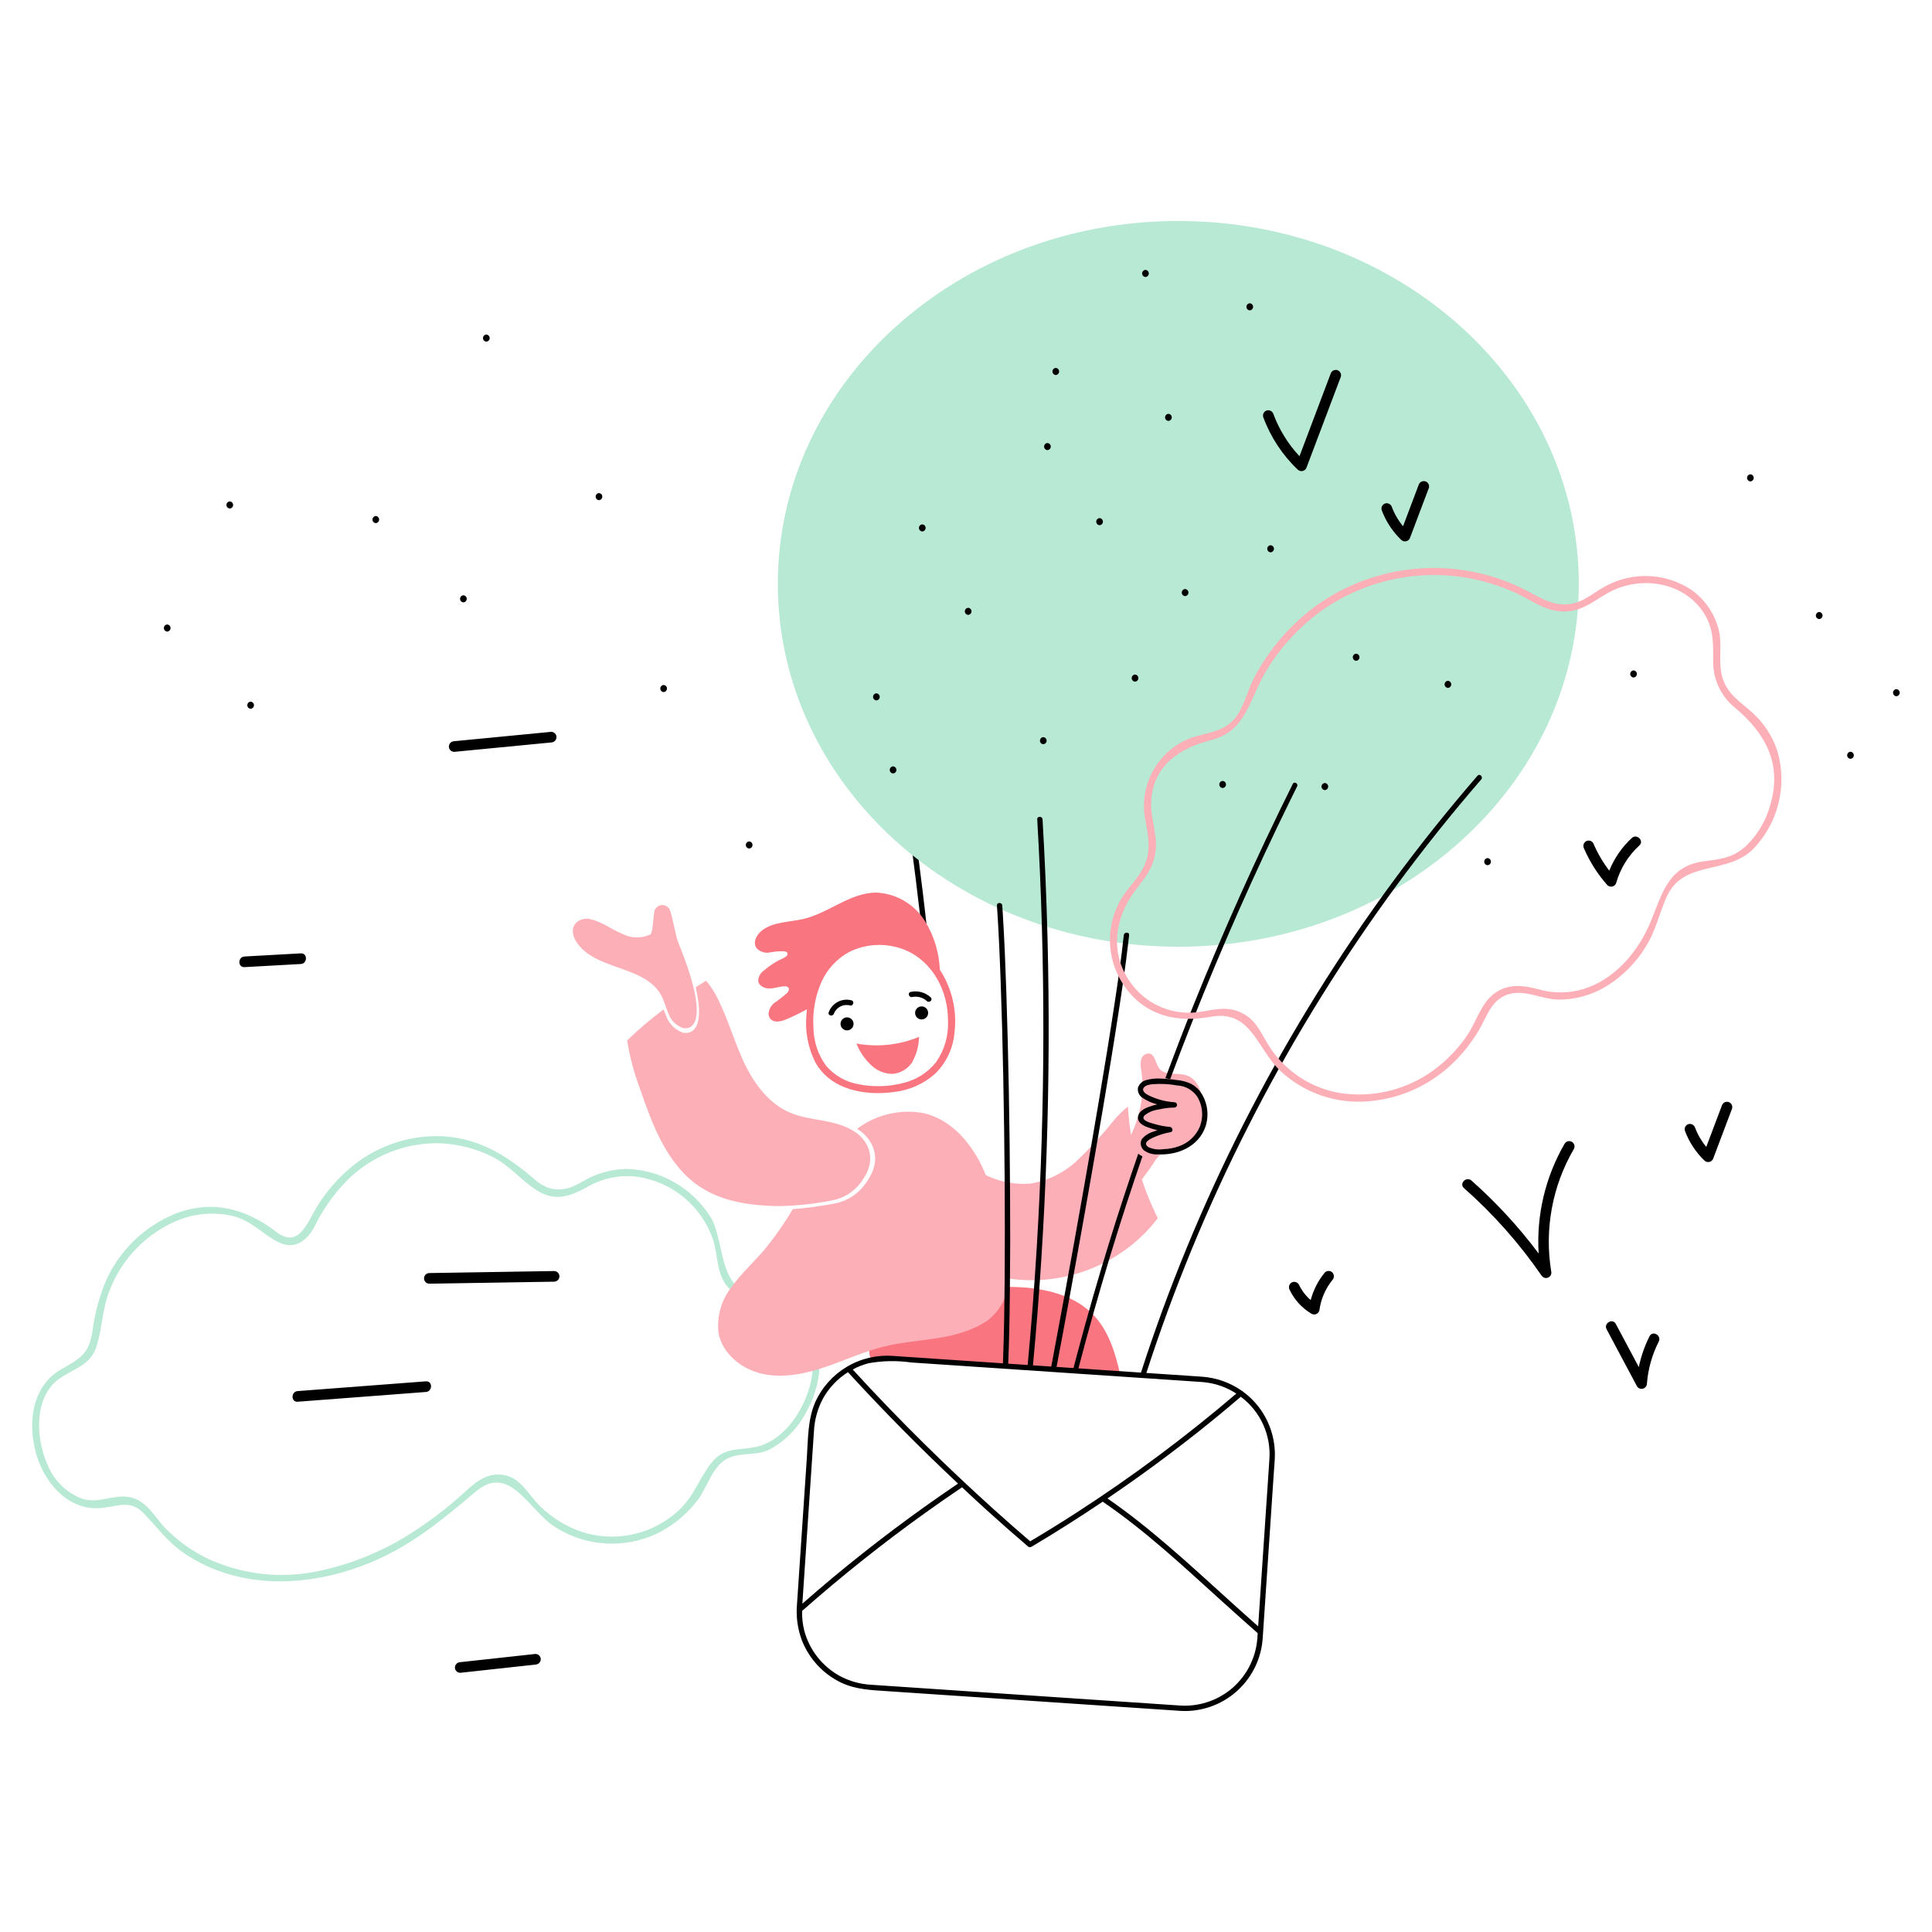 <svg viewBox="0 0 422 422" fill="none" xmlns="http://www.w3.org/2000/svg">
    <path d="M176.454 288.711C175.497 287.195 174.25 285.884 172.785 284.853C171.319 283.821 169.663 283.09 167.914 282.702C167.001 282.435 166.049 282.333 165.1 282.4C156.864 282.36 158.348 270.913 155.22 265.87C153.271 262.734 150.577 260.13 147.377 258.289C144.177 256.449 140.571 255.428 136.881 255.32C133.401 255.385 130.001 256.381 127.035 258.204C123.438 260.326 120.191 260.547 116.867 257.686C110.876 252.53 104.92 248.699 96.752 248.191C89.037 247.836 81.496 250.551 75.778 255.743C72.778 258.405 70.267 261.573 68.363 265.103C66.417 268.718 64.532 272.288 60.249 269.01C53.753 264.036 46.534 262.035 38.555 265.002C35.048 266.387 31.854 268.461 29.162 271.101C26.469 273.742 24.333 276.895 22.879 280.374C21.522 283.798 20.607 287.381 20.155 291.037C19.37 295.8 17.384 296.817 13.424 299.055C6.672 302.868 5.931 311.547 8.133 318.326C10.139 324.496 15.448 330.221 22.448 329.358C26.025 328.919 28.53 327.587 31.438 330.596C34.345 333.605 36.592 336.771 40.142 339.205C53.026 348.033 69.88 346.58 83.458 340.174C91.18 336.531 97.478 331.231 103.937 325.781C111.36 319.522 115.586 330.001 121.239 333.543C124.537 335.649 128.316 336.883 132.222 337.129C136.127 337.376 140.031 336.626 143.567 334.95C146.978 333.258 149.96 330.813 152.289 327.801C154.421 325.064 155.432 320.709 158.458 318.824C161.272 317.065 164.837 318.102 167.876 316.714C171.33 314.926 174.155 312.124 175.971 308.685C179.477 302.644 180.39 294.778 176.454 288.711ZM165.371 315.987C161.612 316.885 158.291 315.949 155.506 319.388C152.72 322.827 151.602 326.876 148.184 329.963C145.428 332.507 142.053 334.283 138.395 335.112C134.737 335.941 130.926 335.794 127.343 334.687C123.784 333.53 120.547 331.555 117.89 328.919C115.24 326.296 113.714 322.557 109.569 322.122C105.741 321.72 103.318 324.294 100.708 326.632C97.564 329.456 94.203 332.028 90.656 334.324C84.121 338.676 76.799 341.711 69.101 343.258C61.2 344.844 53.001 343.909 45.66 340.585C42.158 338.942 38.974 336.692 36.255 333.94C33.723 331.364 32.086 327.662 28.167 326.992C24.56 326.376 21.516 328.578 17.808 327.312C16.131 326.657 14.606 325.665 13.329 324.396C12.052 323.127 11.049 321.608 10.384 319.935C7.779 314.142 7.275 304.899 13.258 300.932C16.587 298.724 19.869 298.144 21.179 293.809C22.367 289.851 22.36 285.759 23.951 281.844C25.283 278.377 27.315 275.221 29.92 272.573C32.524 269.925 35.646 267.842 39.091 266.454C42.83 265.001 46.919 264.703 50.828 265.598C55.029 266.629 57.318 269.613 60.956 271.388C64.364 273.052 67.084 270.952 68.63 268.046C70.437 264.33 72.819 260.922 75.689 257.949C78.388 255.222 81.623 253.083 85.19 251.668C88.757 250.252 92.578 249.591 96.413 249.726C100.227 249.933 103.961 250.906 107.392 252.587C111.331 254.512 113.799 257.866 117.41 260.095C121.349 262.525 124.648 261.277 128.323 259.235C131.628 257.329 135.466 256.558 139.25 257.04C143.01 257.594 146.544 259.177 149.46 261.614C152.376 264.051 154.561 267.248 155.774 270.849C156.933 274.598 156.442 278.867 159.56 281.73C160.754 282.918 162.314 283.67 163.988 283.865C164.339 283.929 164.697 283.953 165.054 283.936C166.089 284.143 167.137 284.281 168.191 284.348C174.408 286.036 177.825 292.712 177.535 298.827C177.217 305.51 172.332 314.322 165.371 315.987Z" fill="#B7E9D4"/>
    <path d="M202.54 203.379C202.222 200.565 201.91 197.763 201.568 194.96C200.395 185.345 199.082 175.748 197.63 166.169C197.518 165.432 196.397 165.747 196.504 166.479C198.226 177.864 199.746 189.278 201.063 200.72C201.497 201.637 201.991 202.525 202.54 203.379Z" fill="black"/>
    <path d="M205.282 211.814C205.131 208.075 204.027 204.437 202.075 201.245C200.933 199.39 199.35 197.846 197.468 196.75C195.586 195.654 193.462 195.04 191.286 194.963C185.69 195.029 181.069 199.367 175.631 200.689C172.452 201.463 168.835 201.276 166.303 203.348C165.213 204.238 164.429 205.859 165.205 207.033C165.559 207.444 166.016 207.754 166.529 207.932C167.041 208.11 167.592 208.149 168.125 208.046C169.188 207.826 170.276 207.743 171.36 207.798C171.48 207.805 171.598 207.838 171.704 207.894C171.81 207.951 171.903 208.03 171.975 208.126C172.239 208.585 171.641 209.043 171.158 209.252C169.605 209.94 168.164 210.856 166.883 211.971C166.499 212.225 166.182 212.569 165.962 212.973C165.741 213.378 165.623 213.83 165.617 214.29C165.774 215.372 167.039 215.944 168.13 215.915C169.222 215.885 170.276 215.462 171.366 215.437C171.525 215.413 171.688 215.43 171.84 215.485C171.992 215.541 172.127 215.634 172.234 215.755C172.45 216.087 172.234 216.531 171.983 216.835C171.023 217.689 170.01 218.481 168.95 219.208C168.004 220.079 167.441 221.686 168.339 222.609C169.169 223.463 170.589 223.126 171.692 222.673C173.253 222.03 174.756 221.266 176.247 220.468C176.2 220.89 176.164 221.322 176.14 221.75C175.825 225.253 176.48 228.775 178.035 231.93C181.37 238.078 188.934 239.405 195.318 238.516C198.623 238.143 201.732 236.762 204.225 234.562C206.583 232.268 208.073 229.229 208.445 225.961C208.57 225.039 208.633 224.11 208.635 223.179C208.657 219.144 207.491 215.191 205.282 211.814ZM204.494 231.964C202.714 234.226 200.229 235.828 197.434 236.517C194.157 237.396 190.719 237.493 187.398 236.798C184.663 236.301 182.189 234.865 180.401 232.737C178.669 230.34 177.719 227.467 177.683 224.51C177.443 221.1 178.032 217.682 179.401 214.549C180.642 211.734 182.78 209.409 185.482 207.938C188.523 206.431 191.989 206.015 195.3 206.76C201.911 208.181 206.131 214.047 206.923 220.546C207.027 221.423 207.08 222.305 207.08 223.189C207.177 226.313 206.271 229.387 204.494 231.959V231.964Z" fill="#F97580"/>
    <path d="M257.375 206.791C305.687 206.791 344.851 171.305 344.851 127.53C344.851 83.755 305.687 48.268 257.375 48.268C209.063 48.268 169.899 83.755 169.899 127.53C169.899 171.305 209.063 206.791 257.375 206.791Z" fill="#B7E9D4"/>
    <path d="M185.018 225.064C185.804 225.064 186.441 224.427 186.441 223.64C186.441 222.854 185.804 222.217 185.018 222.217C184.231 222.217 183.594 222.854 183.594 223.64C183.594 224.427 184.231 225.064 185.018 225.064Z" fill="black"/>
    <path d="M246.368 241.694C245.262 242.593 244.243 243.593 243.322 244.681C240.886 247.739 238.252 250.633 235.438 253.346C232.598 256.072 229 257.876 225.117 258.523C220.91 258.869 216.709 257.785 213.194 255.447C209.634 253.248 206.822 250.066 203.649 247.339C201.795 245.743 197.479 246.186 196.15 248.239C194.98 250.413 194.639 252.938 195.189 255.345C196.779 265.629 204.705 274.476 214.528 277.917C219.491 279.531 224.753 280.011 229.926 279.322C235.1 278.634 240.053 276.793 244.421 273.937C247.681 271.832 250.549 269.173 252.893 266.081C249.095 258.475 246.876 250.18 246.368 241.694Z" fill="#FCAFB7"/>
    <path d="M201.305 222.671C202.091 222.671 202.729 222.034 202.729 221.248C202.729 220.461 202.091 219.824 201.305 219.824C200.519 219.824 199.882 220.461 199.882 221.248C199.882 222.034 200.519 222.671 201.305 222.671Z" fill="black"/>
    <path d="M200.748 226.473C200.704 228.444 200.172 230.373 199.201 232.089C198.723 232.795 198.092 233.385 197.355 233.814C196.617 234.243 195.793 234.501 194.943 234.569C193.418 234.556 191.942 234.029 190.754 233.072C189.119 231.693 187.852 229.93 187.066 227.941C191.673 228.782 196.424 228.272 200.748 226.473Z" fill="#F97580"/>
    <path d="M182.134 221.43C182.395 220.745 182.9 220.181 183.553 219.846C184.205 219.512 184.959 219.431 185.667 219.62C186.393 219.8 186.704 218.679 185.977 218.495C184.971 218.231 183.904 218.354 182.985 218.84C182.065 219.325 181.362 220.138 181.013 221.117C180.747 221.82 181.869 222.118 182.138 221.426L182.134 221.43Z" fill="black"/>
    <path d="M199.229 217.777C199.8 217.657 200.392 217.675 200.955 217.83C201.518 217.984 202.035 218.272 202.464 218.668C203.016 219.173 203.84 218.353 203.286 217.846C202.709 217.311 202.011 216.924 201.251 216.717C200.492 216.51 199.694 216.489 198.925 216.656C198.194 216.809 198.503 217.931 199.235 217.782L199.229 217.777Z" fill="black"/>
    <path d="M194.714 296.728L244.638 300.084C243.592 295.365 242.08 290.519 238.693 287.074C234.912 283.224 229.339 281.693 223.962 281.235C216.235 280.681 208.475 281.701 201.153 284.234C198.452 285.009 195.917 286.277 193.677 287.974C192.563 288.83 191.646 289.916 190.988 291.158C190.331 292.4 189.949 293.769 189.868 295.172C189.885 295.82 190.025 296.459 190.281 297.054C191.737 296.743 193.228 296.633 194.714 296.728Z" fill="#F97580"/>
    <path d="M148.045 205.599C147.61 204.534 146.79 199.644 146.25 198.598C146.084 198.306 145.841 198.067 145.547 197.906C145.254 197.745 144.921 197.67 144.587 197.687C144.252 197.705 143.929 197.815 143.654 198.006C143.379 198.197 143.162 198.461 143.028 198.768C142.697 199.453 142.674 203.754 142.02 204.127C141.08 204.558 140.055 204.774 139.021 204.757C137.987 204.741 136.97 204.493 136.044 204.031C133.653 203.047 131.568 201.39 129.011 200.781C128.126 200.552 127.187 200.681 126.397 201.141C124.556 202.276 124.991 204.318 125.916 205.75C129.924 211.983 140.72 210.814 144.352 217.278C145.089 218.588 145.428 220.082 146.04 221.453C146.296 222.161 146.705 222.805 147.237 223.337C147.77 223.87 148.414 224.278 149.122 224.534C150.574 224.912 155.786 224.541 148.045 205.599Z" fill="#FCAFB7"/>
    <path d="M322.724 169.444C316.296 176.869 310.167 184.534 304.336 192.44C298.496 200.361 292.973 208.5 287.769 216.859C282.564 225.217 277.699 233.757 273.175 242.48C268.66 251.18 264.492 260.042 260.669 269.066C256.853 278.075 253.396 287.223 250.299 296.51C249.909 297.678 249.526 298.851 249.149 300.027C248.924 300.721 250.028 301.02 250.252 300.328C253.252 291.02 256.618 281.839 260.347 272.784C264.07 263.747 268.15 254.865 272.585 246.137C276.993 237.441 281.739 228.922 286.823 220.581C291.908 212.239 297.305 204.109 303.013 196.191C308.743 188.249 314.781 180.538 321.128 173.058C321.929 172.115 322.733 171.178 323.542 170.245C324.019 169.695 323.213 168.889 322.733 169.444H322.724Z" fill="black"/>
    <path d="M262.906 241.436C262.554 238.78 261.748 235.809 259.273 234.919C257.25 234.196 254.505 235.077 253.203 233.372C252.372 232.281 252.339 230.329 250.986 230.115C250.579 230.1 250.18 230.229 249.859 230.48C249.538 230.731 249.316 231.087 249.232 231.485C249.086 232.287 249.109 233.11 249.299 233.902C249.454 234.942 249.534 235.993 249.54 237.044C249.372 237.186 249.244 237.37 249.17 237.578C249.096 237.785 249.078 238.008 249.118 238.225C249.175 238.482 249.296 238.72 249.471 238.917C249.021 244.923 246.382 250.554 242.055 254.743C241.352 255.408 240.907 256.3 240.797 257.261C240.687 258.222 240.919 259.192 241.453 259.998C242.279 261.233 243.207 262.224 244.382 261.99C245.53 261.649 246.546 260.961 247.289 260.021C248.966 258.239 250.486 256.316 251.831 254.273C252.417 253.247 253.186 252.336 254.1 251.587C255.909 251.564 257.683 251.083 259.256 250.188C260.333 249.552 261.245 248.673 261.92 247.62C262.596 246.567 263.015 245.371 263.144 244.127C263.222 243.223 263.141 242.312 262.906 241.436Z" fill="#FCAFB7"/>
    <path d="M262.484 238.917C261.93 238.018 261.155 237.276 260.233 236.762C259.219 236.286 258.128 235.996 257.011 235.905C255.864 235.73 254.708 235.627 253.549 235.594C252.48 235.521 251.406 235.629 250.373 235.913C249.957 236.015 249.574 236.22 249.258 236.509C248.942 236.798 248.704 237.161 248.565 237.566C248.494 237.984 248.544 238.412 248.711 238.802C248.877 239.191 249.152 239.524 249.503 239.761C250.484 240.43 251.575 240.921 252.726 241.212L252.768 241.222C252.419 241.308 252.065 241.399 251.73 241.503C250.568 241.876 248.963 242.391 248.61 243.734C248.257 245.078 249.543 245.794 250.592 246.193C251.317 246.466 252.059 246.691 252.813 246.866C252.518 246.97 252.218 247.06 251.927 247.182C250.929 247.467 250.041 248.048 249.38 248.848C249.173 249.253 249.112 249.717 249.207 250.161C249.302 250.606 249.547 251.004 249.901 251.29C250.765 251.908 251.816 252.211 252.877 252.146C257.225 252.366 261.687 250.505 263.27 246.195C263.683 244.998 263.826 243.726 263.69 242.468C263.554 241.21 263.143 239.997 262.484 238.917ZM262.02 246.231C261.598 247.171 260.993 248.018 260.241 248.722C259.489 249.427 258.604 249.974 257.638 250.333C256.499 250.752 255.299 250.98 254.086 251.008C252.985 251.175 251.86 251.023 250.843 250.569C249.391 249.564 251.335 248.72 252.159 248.353C253.288 247.86 254.472 247.503 255.686 247.291C256.372 247.165 256.141 246.202 255.531 246.15C254.33 246.047 253.143 245.815 251.992 245.459C251.315 245.249 249.074 244.747 249.954 243.673C250.822 242.958 251.876 242.504 252.992 242.364C254.153 242.08 255.344 241.93 256.54 241.92C256.689 241.913 256.83 241.848 256.933 241.74C257.036 241.631 257.093 241.488 257.093 241.338C257.093 241.189 257.036 241.045 256.933 240.937C256.83 240.828 256.689 240.764 256.54 240.757C254.541 240.632 252.588 240.105 250.798 239.209C250.259 238.928 249.33 238.305 249.813 237.592C250.21 237.005 251.162 236.88 251.799 236.815C253.596 236.679 255.404 236.773 257.177 237.096C258.03 237.141 258.863 237.381 259.609 237.798C260.355 238.215 260.996 238.798 261.481 239.502C262.096 240.5 262.465 241.631 262.557 242.799C262.65 243.968 262.465 245.143 262.016 246.226L262.02 246.231Z" fill="black"/>
    <path d="M226.558 178.969C227.466 194.547 227.913 210.143 227.897 225.756C227.879 241.273 227.402 256.78 226.465 272.277C225.938 280.99 225.266 289.693 224.449 298.385C224.382 299.112 225.543 299.107 225.612 298.385C227.07 282.845 228.066 267.273 228.602 251.67C229.13 236.163 229.201 220.649 228.813 205.129C228.594 196.407 228.23 187.686 227.721 178.965C227.677 178.239 226.515 178.235 226.558 178.965V178.969Z" fill="black"/>
    <path d="M248.626 252.001C246.471 258.282 244.382 264.584 242.421 270.927C239.874 279.169 237.492 287.458 235.275 295.794C234.994 296.85 234.716 297.907 234.441 298.964C234.406 299.1 234.425 299.244 234.495 299.365C234.565 299.486 234.68 299.574 234.815 299.611C234.949 299.648 235.093 299.631 235.215 299.562C235.337 299.494 235.427 299.38 235.466 299.246C237.639 290.9 239.979 282.6 242.485 274.348C244.7 267.047 247.053 259.788 249.543 252.57C249.209 252.43 248.899 252.238 248.626 252.001Z" fill="black"/>
    <path d="M282.383 171.222C278.408 179.214 274.596 187.279 270.946 195.417C267.329 203.487 263.872 211.624 260.578 219.827C258.49 225.023 256.499 230.253 254.541 235.499C254.892 235.576 255.244 235.652 255.597 235.719C257.123 231.621 258.69 227.537 260.298 223.467C263.571 215.187 267.011 206.97 270.617 198.818C274.195 190.738 277.933 182.728 281.833 174.788C282.33 173.777 282.829 172.768 283.329 171.76C283.636 171.145 282.691 170.602 282.383 171.222Z" fill="black"/>
    <path d="M245.463 204.266C244.943 209.246 244.207 214.203 243.459 219.152C242.44 225.882 241.349 232.599 240.214 239.312C238.981 246.653 237.715 253.988 236.416 261.318C235.208 268.15 233.979 274.978 232.729 281.805C231.779 286.99 230.815 292.174 229.837 297.357L229.562 298.8C229.422 299.529 230.54 299.841 230.679 299.108C231.624 294.161 232.548 289.21 233.452 284.254C234.687 277.532 235.902 270.806 237.098 264.078C238.398 256.747 239.672 249.413 240.92 242.075C242.077 235.237 243.206 228.393 244.261 221.537C245.071 216.279 245.86 211.013 246.463 205.726C246.52 205.24 246.573 204.753 246.624 204.266C246.701 203.526 245.542 203.531 245.466 204.266H245.463Z" fill="black"/>
    <path d="M388.248 164.128C387.226 160.948 385.398 158.086 382.942 155.821C380.357 153.436 377.556 151.874 376.341 148.375C375.104 144.818 376.341 141.06 375.38 137.421C374.462 133.938 372.347 130.889 369.406 128.81C366.663 127.006 363.484 125.978 360.204 125.833C356.925 125.689 353.667 126.434 350.776 127.99C347.855 129.537 345.712 131.814 342.204 132.01C338.382 132.224 335.411 129.882 332.115 128.333C325.064 124.984 317.251 123.563 309.472 124.216C301.692 124.869 294.225 127.572 287.831 132.049C281.951 136.279 277.151 141.834 273.82 148.265C272.335 151.148 271.675 154.729 269.488 157.185C266.674 160.35 262.357 159.989 258.784 161.753C255.613 163.308 253.048 165.874 251.495 169.047C249.941 172.22 249.487 175.819 250.204 179.278C250.786 182.551 251.422 185.414 250.126 188.661C248.843 191.871 245.965 194.124 244.412 197.224C242.903 200.145 242.239 203.429 242.496 206.707C242.752 209.984 243.919 213.125 245.864 215.776C250.425 221.983 257.229 223.417 264.432 222.093C273.263 220.47 274.463 228.918 279.614 233.874C282.162 236.266 285.184 238.097 288.484 239.248C291.785 240.4 295.29 240.845 298.773 240.557C305.386 240.066 311.646 237.388 316.567 232.944C319.149 230.617 321.353 227.903 323.1 224.898C324.812 221.976 325.673 218.568 329.149 217.289C332.845 215.92 336.604 218.274 340.367 218.341C344.233 218.356 348.022 217.255 351.278 215.171C354.647 213.009 357.475 210.105 359.547 206.68C361.647 203.294 362.411 199.6 363.983 196.019C367.641 187.7 377.099 191.219 382.906 185.491C385.601 182.718 387.515 179.281 388.453 175.529C389.392 171.777 389.321 167.844 388.248 164.128ZM386.767 175.505C385.878 178.979 384.06 182.146 381.509 184.666C378.583 187.409 375.882 187.634 372.128 188.135C363.751 189.26 362.952 196.141 360.008 202.539C357.25 208.528 352.369 213.998 345.929 216.012C342.669 217.004 339.19 217.02 335.922 216.057C332.383 215.105 328.888 214.818 325.904 217.413C323.372 219.607 322.369 223.353 320.508 226.091C318.481 229.104 315.937 231.736 312.993 233.862C307.175 238.053 299.955 239.815 292.861 238.777C289.767 238.277 286.808 237.148 284.167 235.459C281.526 233.771 279.259 231.559 277.506 228.96C275.622 226.147 274.632 223.021 271.457 221.357C268.09 219.595 265.183 220.586 261.688 221.084C258.546 221.485 255.357 220.925 252.539 219.478C249.722 218.032 247.409 215.766 245.904 212.979C242.408 206.677 243.986 199.6 248.247 194.13C250.197 191.623 251.862 189.506 252.366 186.252C252.964 182.377 251.225 178.81 251.447 174.958C251.895 167.191 257.71 163.374 264.536 161.653C272.231 159.713 272.927 152.64 276.493 146.674C279.782 141.166 284.222 136.433 289.51 132.799C295.572 128.746 302.572 126.315 309.841 125.736C317.11 125.158 324.406 126.452 331.032 129.495C334.538 131.087 337.547 133.55 341.57 133.567C346.154 133.587 348.672 130.593 352.554 128.845C359.398 125.763 368.185 127.476 372.266 134.069C374.441 137.586 374.17 140.841 374.204 144.752C374.229 146.681 374.686 148.58 375.543 150.308C376.4 152.037 377.634 153.551 379.154 154.739C385.611 160.219 389.213 166.79 386.767 175.505Z" fill="#FCAFB7"/>
    <path d="M341.771 249.789C337.549 257.054 335.569 265.405 336.08 273.792C331.741 268 326.825 262.663 321.408 257.864C320.291 256.88 318.641 258.516 319.764 259.509C326.166 265.159 331.854 271.571 336.701 278.601C336.848 278.837 337.075 279.012 337.339 279.095C337.604 279.179 337.889 279.166 338.145 279.058C338.401 278.95 338.609 278.755 338.734 278.507C338.859 278.259 338.891 277.975 338.825 277.705C337.317 268.486 339.068 259.029 343.778 250.962C343.92 250.696 343.954 250.386 343.872 250.097C343.79 249.807 343.599 249.56 343.34 249.408C343.08 249.257 342.771 249.211 342.479 249.282C342.186 249.353 341.932 249.535 341.771 249.789Z" fill="black"/>
    <path d="M377.524 240.696C377.227 240.621 376.913 240.664 376.646 240.815C376.38 240.966 376.182 241.214 376.095 241.508L372.695 250.511C371.656 249.266 370.833 247.856 370.26 246.34C370.171 246.047 369.973 245.799 369.707 245.648C369.441 245.497 369.126 245.454 368.829 245.528C368.533 245.612 368.282 245.809 368.13 246.077C367.979 246.345 367.938 246.661 368.018 246.959C368.928 249.434 370.391 251.67 372.294 253.497C372.44 253.636 372.619 253.735 372.814 253.786C373.009 253.836 373.214 253.835 373.409 253.784C373.604 253.732 373.782 253.632 373.927 253.492C374.072 253.351 374.179 253.176 374.237 252.983L378.336 242.127C378.416 241.83 378.375 241.513 378.224 241.245C378.072 240.977 377.82 240.78 377.524 240.696Z" fill="black"/>
    <path d="M360.308 291.865C359.232 293.998 358.441 296.264 357.957 298.603L352.936 289.178C352.232 287.858 350.225 289.038 350.928 290.352L357.566 302.809C357.699 303.023 357.898 303.188 358.132 303.281C358.367 303.373 358.624 303.387 358.868 303.321C359.111 303.255 359.326 303.113 359.482 302.915C359.638 302.717 359.726 302.474 359.733 302.222C359.98 299.02 360.858 295.899 362.315 293.037C362.992 291.708 360.987 290.53 360.308 291.865Z" fill="black"/>
    <path d="M356.434 183.037C354.283 185.025 352.6 187.464 351.504 190.18C350.099 188.33 348.926 186.314 348.012 184.178C347.856 183.912 347.602 183.719 347.304 183.64C347.007 183.561 346.69 183.603 346.423 183.756C346.162 183.916 345.972 184.171 345.894 184.467C345.815 184.763 345.854 185.078 346.001 185.347C347.261 188.264 348.977 190.961 351.086 193.338C351.231 193.479 351.41 193.58 351.605 193.632C351.801 193.683 352.006 193.683 352.202 193.631C352.398 193.58 352.576 193.479 352.721 193.337C352.866 193.196 352.972 193.02 353.028 192.826C353.924 189.695 355.67 186.873 358.074 184.676C359.181 183.666 357.534 182.023 356.434 183.037Z" fill="black"/>
    <path d="M291.028 277.946C290.809 277.73 290.514 277.609 290.206 277.609C289.898 277.609 289.603 277.73 289.384 277.946C287.93 279.707 286.874 281.762 286.289 283.969C285.196 283.03 284.314 281.87 283.701 280.565C283.544 280.3 283.29 280.107 282.993 280.029C282.695 279.95 282.379 279.991 282.111 280.143C281.849 280.302 281.659 280.557 281.581 280.853C281.502 281.149 281.541 281.465 281.689 281.733C282.731 283.909 284.394 285.727 286.468 286.96C286.622 287.048 286.794 287.1 286.971 287.112C287.149 287.124 287.326 287.096 287.491 287.029C287.655 286.962 287.803 286.858 287.921 286.726C288.04 286.593 288.127 286.436 288.175 286.265C288.495 283.82 289.482 281.511 291.028 279.59C291.238 279.368 291.355 279.074 291.355 278.768C291.355 278.462 291.238 278.168 291.028 277.946Z" fill="black"/>
    <path d="M311.295 105.126C310.998 105.051 310.684 105.093 310.417 105.245C310.151 105.396 309.953 105.644 309.865 105.937L306.466 114.94C305.426 113.696 304.603 112.286 304.03 110.769C303.941 110.477 303.743 110.229 303.477 110.078C303.211 109.927 302.898 109.884 302.601 109.958C302.305 110.042 302.054 110.239 301.902 110.507C301.75 110.774 301.71 111.091 301.789 111.388C302.699 113.864 304.161 116.1 306.064 117.926C306.21 118.066 306.389 118.165 306.584 118.215C306.779 118.265 306.984 118.265 307.179 118.213C307.374 118.162 307.552 118.061 307.697 117.921C307.842 117.781 307.949 117.606 308.007 117.413C309.374 113.795 310.741 110.177 312.107 106.558C312.187 106.26 312.147 105.943 311.995 105.675C311.843 105.407 311.592 105.21 311.295 105.126Z" fill="black"/>
    <path d="M292.071 80.835C291.774 80.76 291.459 80.803 291.193 80.954C290.926 81.105 290.729 81.353 290.641 81.647L283.842 99.652C281.357 96.993 279.423 93.868 278.152 90.458C278.063 90.166 277.865 89.918 277.599 89.767C277.333 89.616 277.019 89.573 276.722 89.647C276.427 89.731 276.176 89.928 276.024 90.195C275.872 90.463 275.831 90.779 275.911 91.076C277.512 95.439 280.095 99.375 283.462 102.58C283.608 102.719 283.787 102.818 283.982 102.868C284.177 102.919 284.382 102.918 284.577 102.866C284.772 102.815 284.95 102.714 285.095 102.574C285.24 102.434 285.346 102.259 285.404 102.066C287.897 95.466 290.39 88.866 292.884 82.266C292.963 81.969 292.922 81.652 292.77 81.384C292.618 81.117 292.367 80.919 292.071 80.835Z" fill="black"/>
    <path d="M273.746 305.932C273.071 305.228 272.335 304.584 271.547 304.009C271.468 303.904 271.36 303.824 271.236 303.781C268.683 301.995 265.694 300.933 262.587 300.709L256.034 300.268L240.229 299.206L220.942 297.909L203.948 296.769C200.977 296.568 198.006 296.368 195.033 296.169C191.513 295.912 187.999 296.742 184.967 298.546C181.934 300.351 179.528 303.043 178.075 306.259C176.413 310.057 176.507 314.397 176.233 318.464L174.996 336.866C174.691 341.401 174.386 345.935 174.082 350.47C173.848 353.151 174.224 355.85 175.181 358.365C176.778 362.389 179.833 365.663 183.736 367.535C186.963 369.059 190.336 369.163 193.801 369.396L207.848 370.34L226.885 371.62L244.903 372.831L256.328 373.598C257.25 373.661 258.175 373.739 259.1 373.73C263.37 373.657 267.457 371.983 270.551 369.039C273.645 366.095 275.521 362.096 275.806 357.835C275.884 356.749 275.947 355.663 276.025 354.578L277.165 337.621L278.261 321.304C278.34 320.138 278.459 318.962 278.469 317.787C278.484 313.374 276.791 309.126 273.746 305.932ZM199.01 297.599L213.103 298.545L231.781 299.801L249.62 301L261.001 301.765L262.587 301.872C265.248 302.073 267.816 302.94 270.053 304.394C259.05 313.791 247.435 322.448 235.285 330.306C231.909 332.491 228.486 334.612 225.016 336.67C214.334 327.491 204.094 317.832 194.296 307.693C191.576 304.879 188.896 302.026 186.255 299.132C187.357 298.538 188.526 298.078 189.737 297.762C192.799 297.214 195.93 297.159 199.01 297.599ZM175.659 344.3L176.878 326.154L177.784 312.694C177.899 310.133 178.592 307.632 179.813 305.379C181.121 303.075 182.978 301.131 185.22 299.72C192.92 308.135 200.933 316.246 209.26 324.055C199.822 330.432 190.716 337.267 181.942 344.559C179.692 346.432 177.469 348.347 175.264 350.278C175.264 350.177 175.264 350.076 175.278 349.973C175.406 348.081 175.533 346.19 175.659 344.301V344.3ZM268.673 369.135C265.574 371.581 261.677 372.792 257.736 372.532C255.401 372.384 253.068 372.217 250.733 372.06L235.01 371.004L216.046 369.73L199.306 368.604L190.285 367.998C187.852 367.865 185.48 367.193 183.339 366.029C181.462 364.98 179.816 363.564 178.497 361.866C177.178 360.168 176.215 358.222 175.663 356.144C175.316 354.731 175.16 353.278 175.199 351.824C175.255 351.802 175.307 351.771 175.354 351.734C183.91 344.192 192.841 337.086 202.113 330.441C204.723 328.572 207.36 326.74 210.022 324.946C210.057 324.917 210.089 324.885 210.117 324.85C211.889 326.507 213.656 328.168 215.462 329.797C218.45 332.501 221.474 335.164 224.535 337.786C224.599 337.844 224.675 337.888 224.758 337.912C224.841 337.937 224.929 337.941 225.015 337.926C225.121 337.932 225.226 337.905 225.317 337.85C230.592 334.716 235.774 331.434 240.863 328.004L240.873 328.015C250.26 334.417 258.582 342.222 266.988 349.828C269.548 352.144 272.124 354.441 274.715 356.721C274.685 357.132 274.663 357.542 274.632 357.952C274.456 360.124 273.837 362.237 272.812 364.161C271.787 366.084 270.379 367.777 268.673 369.135ZM277.265 318.786C277.042 322.366 276.784 325.943 276.544 329.523L275.299 348.054C275.137 350.448 274.976 352.842 274.815 355.235C266.172 347.63 257.88 339.599 248.848 332.447C246.588 330.657 244.271 328.941 241.897 327.299C248.711 322.679 255.347 317.809 261.806 312.691C264.926 310.215 267.998 307.681 271.022 305.088C273.131 306.662 274.809 308.742 275.9 311.136C276.991 313.531 277.461 316.162 277.265 318.786Z" fill="black"/>
    <path d="M100.526 365.386L116.956 363.588C117.261 363.58 117.552 363.455 117.768 363.239C117.984 363.022 118.109 362.732 118.118 362.426C118.116 362.119 117.993 361.824 117.775 361.607C117.558 361.389 117.264 361.266 116.956 361.264L100.526 363.061C100.221 363.07 99.93 363.195 99.714 363.411C99.498 363.627 99.373 363.917 99.364 364.223C99.366 364.53 99.489 364.825 99.706 365.043C99.924 365.26 100.218 365.384 100.526 365.386Z" fill="black"/>
    <path d="M65.017 306.175L93.031 304.044C94.514 303.931 94.527 301.606 93.031 301.72L65.017 303.85C63.536 303.962 63.524 306.288 65.017 306.175Z" fill="black"/>
    <path d="M93.728 280.394L121.069 279.952C121.37 279.941 121.656 279.814 121.865 279.597C122.075 279.381 122.192 279.091 122.192 278.789C122.192 278.488 122.075 278.198 121.865 277.981C121.656 277.764 121.37 277.637 121.069 277.627L93.728 278.07C93.429 278.084 93.148 278.213 92.942 278.43C92.736 278.646 92.621 278.933 92.621 279.232C92.621 279.53 92.736 279.818 92.942 280.034C93.148 280.25 93.429 280.379 93.728 280.394Z" fill="black"/>
    <path d="M53.406 211.247L65.707 210.564C67.194 210.482 67.204 208.157 65.707 208.24L53.406 208.924C51.917 209.005 51.907 211.33 53.406 211.247Z" fill="black"/>
    <path d="M99.207 164.224L120.392 162.175C120.698 162.166 120.989 162.041 121.205 161.825C121.421 161.609 121.546 161.318 121.554 161.013C121.552 160.705 121.429 160.411 121.211 160.194C120.994 159.976 120.7 159.853 120.392 159.851L99.207 161.899C98.901 161.907 98.61 162.032 98.394 162.248C98.177 162.464 98.052 162.755 98.043 163.061C98.045 163.369 98.169 163.663 98.386 163.881C98.604 164.099 98.899 164.222 99.207 164.224Z" fill="black"/>
    <path d="M220.36 278.077C219.656 271.473 218.215 264.969 216.064 258.686C213.768 251.665 208.89 244.775 201.696 243.128C199.171 242.673 196.58 242.744 194.083 243.336C191.587 243.929 189.24 245.03 187.189 246.572C187.274 246.624 187.36 246.669 187.443 246.724C188.822 247.585 189.914 248.836 190.582 250.319C191.927 253.484 190.723 256.368 188.792 258.886C187.148 261.021 184.763 262.461 182.108 262.923C179.154 263.439 176.143 263.893 173.159 264.111C171.31 267.245 169.22 270.231 166.908 273.041C164.583 275.759 161.895 278.174 159.82 281.089C158.703 282.491 157.873 284.099 157.378 285.822C156.883 287.545 156.733 289.348 156.935 291.129C157.756 295.69 161.99 299.078 166.514 300.08C171.038 301.081 175.77 300.104 180.159 298.624C184.548 297.144 188.78 295.164 193.284 294.078C200.775 292.27 208.807 292.99 215.659 288.471C217.238 287.26 218.494 285.677 219.314 283.864C220.135 282.051 220.494 280.063 220.36 278.077Z" fill="#FCAFB7"/>
    <path d="M189.555 250.508C188.935 249.131 187.92 247.968 186.639 247.168C182.349 244.372 177.082 244.953 172.573 243.04C167.988 241.094 164.797 236.812 162.642 232.324C160.487 227.835 159.147 222.988 156.967 218.512C156.246 216.966 155.328 215.521 154.234 214.213C153.47 214.678 152.723 215.176 151.968 215.659C154.286 225.691 150.42 225.878 149.121 225.539C148.294 225.241 147.544 224.765 146.922 224.144C146.301 223.523 145.824 222.773 145.525 221.947C145.311 221.47 145.127 220.979 144.95 220.487C142.158 222.574 139.499 224.834 136.99 227.254C137.546 230.804 138.467 234.288 139.737 237.649C142.528 245.845 145.8 254.636 153.066 259.343C157.849 262.438 163.74 263.297 169.436 263.441C173.548 263.431 177.65 263.019 181.682 262.211C184.148 261.783 186.362 260.445 187.888 258.462C189.689 256.122 190.804 253.446 189.555 250.508Z" fill="#FCAFB7"/>
    <path d="M217.76 197.791C218.137 203.303 218.368 208.824 218.568 214.345C218.821 221.355 219.012 228.366 219.14 235.379C219.29 242.935 219.393 250.491 219.447 258.047C219.498 265.174 219.498 272.307 219.447 279.444C219.399 285.186 219.319 290.928 219.107 296.667C219.085 297.246 219.062 297.824 219.038 298.402C219.005 299.15 220.163 299.149 220.2 298.402C220.436 292.883 220.527 287.358 220.586 281.834C220.661 274.82 220.673 267.806 220.624 260.792C220.584 253.235 220.494 245.679 220.354 238.123C220.223 230.996 220.042 223.866 219.811 216.734C219.619 210.994 219.389 205.255 219.035 199.524C218.998 198.946 218.96 198.368 218.921 197.791C218.87 197.049 217.707 197.043 217.759 197.791H217.76Z" fill="black"/>
    <path d="M201.452 114.536C201.254 114.548 201.069 114.635 200.934 114.779C200.799 114.923 200.723 115.113 200.723 115.31C200.723 115.508 200.799 115.698 200.934 115.841C201.069 115.985 201.254 116.072 201.452 116.084C201.649 116.072 201.834 115.985 201.969 115.841C202.105 115.698 202.18 115.508 202.18 115.31C202.18 115.113 202.105 114.923 201.969 114.779C201.834 114.635 201.649 114.548 201.452 114.536Z" fill="black"/>
    <path d="M211.474 132.761C211.277 132.773 211.092 132.86 210.956 133.004C210.821 133.147 210.746 133.337 210.746 133.535C210.746 133.732 210.821 133.922 210.956 134.066C211.092 134.21 211.277 134.297 211.474 134.309C211.671 134.297 211.856 134.21 211.992 134.066C212.127 133.922 212.202 133.732 212.202 133.535C212.202 133.337 212.127 133.147 211.992 133.004C211.856 132.86 211.671 132.773 211.474 132.761Z" fill="black"/>
    <path d="M240.177 113.171C239.98 113.183 239.795 113.269 239.659 113.413C239.524 113.557 239.449 113.747 239.449 113.944C239.449 114.142 239.524 114.332 239.659 114.476C239.795 114.619 239.98 114.706 240.177 114.718C240.374 114.706 240.559 114.619 240.695 114.476C240.83 114.332 240.906 114.142 240.906 113.944C240.906 113.747 240.83 113.557 240.695 113.413C240.559 113.269 240.374 113.183 240.177 113.171Z" fill="black"/>
    <path d="M247.922 147.34C247.725 147.352 247.54 147.438 247.405 147.582C247.269 147.726 247.194 147.916 247.194 148.114C247.194 148.311 247.269 148.501 247.405 148.645C247.54 148.789 247.725 148.875 247.922 148.887C248.119 148.875 248.305 148.789 248.44 148.645C248.575 148.501 248.651 148.311 248.651 148.114C248.651 147.916 248.575 147.726 248.44 147.582C248.305 147.438 248.119 147.352 247.922 147.34Z" fill="black"/>
    <path d="M258.858 128.661C258.66 128.673 258.475 128.759 258.34 128.903C258.205 129.047 258.129 129.237 258.129 129.435C258.129 129.632 258.205 129.822 258.34 129.966C258.475 130.11 258.66 130.196 258.858 130.208C259.055 130.196 259.24 130.11 259.375 129.966C259.511 129.822 259.586 129.632 259.586 129.435C259.586 129.237 259.511 129.047 259.375 128.903C259.24 128.759 259.055 128.673 258.858 128.661Z" fill="black"/>
    <path d="M277.535 119.093C277.338 119.105 277.153 119.191 277.018 119.335C276.882 119.479 276.807 119.669 276.807 119.866C276.807 120.064 276.882 120.254 277.018 120.398C277.153 120.542 277.338 120.628 277.535 120.64C277.732 120.628 277.918 120.542 278.053 120.398C278.188 120.254 278.264 120.064 278.264 119.866C278.264 119.669 278.188 119.479 278.053 119.335C277.918 119.191 277.732 119.105 277.535 119.093Z" fill="black"/>
    <path d="M255.213 90.39C255.016 90.401 254.831 90.488 254.695 90.632C254.56 90.776 254.484 90.966 254.484 91.163C254.484 91.361 254.56 91.551 254.695 91.695C254.831 91.838 255.016 91.925 255.213 91.937C255.41 91.925 255.595 91.838 255.73 91.695C255.866 91.551 255.941 91.361 255.941 91.163C255.941 90.966 255.866 90.776 255.73 90.632C255.595 90.488 255.41 90.401 255.213 90.39Z" fill="black"/>
    <path d="M228.787 96.769C228.59 96.781 228.405 96.867 228.27 97.011C228.134 97.155 228.059 97.345 228.059 97.543C228.059 97.74 228.134 97.93 228.27 98.074C228.405 98.218 228.59 98.304 228.787 98.316C228.984 98.304 229.17 98.218 229.305 98.074C229.44 97.93 229.516 97.74 229.516 97.543C229.516 97.345 229.44 97.155 229.305 97.011C229.17 96.867 228.984 96.781 228.787 96.769Z" fill="black"/>
    <path d="M250.201 58.953C250.004 58.965 249.819 59.052 249.683 59.196C249.548 59.34 249.473 59.53 249.473 59.727C249.473 59.925 249.548 60.115 249.683 60.258C249.819 60.402 250.004 60.489 250.201 60.501C250.398 60.489 250.583 60.402 250.719 60.258C250.854 60.115 250.929 59.925 250.929 59.727C250.929 59.53 250.854 59.34 250.719 59.196C250.583 59.052 250.398 58.965 250.201 58.953Z" fill="black"/>
    <path d="M272.981 66.243C272.783 66.255 272.598 66.341 272.463 66.485C272.328 66.629 272.252 66.819 272.252 67.016C272.252 67.214 272.328 67.404 272.463 67.548C272.598 67.691 272.783 67.778 272.981 67.79C273.178 67.778 273.363 67.691 273.498 67.548C273.634 67.404 273.709 67.214 273.709 67.016C273.709 66.819 273.634 66.629 273.498 66.485C273.363 66.341 273.178 66.255 272.981 66.243Z" fill="black"/>
    <path d="M230.61 80.367C230.413 80.379 230.228 80.466 230.093 80.61C229.957 80.753 229.882 80.943 229.882 81.141C229.882 81.338 229.957 81.528 230.093 81.672C230.228 81.816 230.413 81.903 230.61 81.915C230.807 81.903 230.992 81.816 231.128 81.672C231.263 81.528 231.339 81.338 231.339 81.141C231.339 80.943 231.263 80.753 231.128 80.61C230.992 80.466 230.807 80.379 230.61 80.367Z" fill="black"/>
    <path d="M296.217 142.784C296.02 142.796 295.835 142.882 295.7 143.026C295.564 143.17 295.489 143.36 295.489 143.557C295.489 143.755 295.564 143.945 295.7 144.089C295.835 144.232 296.02 144.319 296.217 144.331C296.414 144.319 296.6 144.232 296.735 144.089C296.87 143.945 296.946 143.755 296.946 143.557C296.946 143.36 296.87 143.17 296.735 143.026C296.6 142.882 296.414 142.796 296.217 142.784Z" fill="black"/>
    <path d="M289.382 171.032C289.185 171.044 289 171.131 288.865 171.275C288.729 171.418 288.654 171.608 288.654 171.806C288.654 172.003 288.729 172.193 288.865 172.337C289 172.481 289.185 172.568 289.382 172.58C289.579 172.568 289.765 172.481 289.9 172.337C290.035 172.193 290.111 172.003 290.111 171.806C290.111 171.608 290.035 171.418 289.9 171.275C289.765 171.131 289.579 171.044 289.382 171.032Z" fill="black"/>
    <path d="M267.058 170.577C266.861 170.589 266.676 170.675 266.541 170.819C266.405 170.963 266.33 171.153 266.33 171.35C266.33 171.548 266.405 171.738 266.541 171.882C266.676 172.025 266.861 172.112 267.058 172.124C267.256 172.112 267.441 172.025 267.576 171.882C267.711 171.738 267.787 171.548 267.787 171.35C267.787 171.153 267.711 170.963 267.576 170.819C267.441 170.675 267.256 170.589 267.058 170.577Z" fill="black"/>
    <path d="M227.88 161.009C227.683 161.02 227.498 161.107 227.362 161.251C227.227 161.395 227.152 161.585 227.152 161.782C227.152 161.98 227.227 162.17 227.362 162.314C227.498 162.457 227.683 162.544 227.88 162.556C228.077 162.544 228.262 162.457 228.398 162.314C228.533 162.17 228.608 161.98 228.608 161.782C228.608 161.585 228.533 161.395 228.398 161.251C228.262 161.107 228.077 161.02 227.88 161.009Z" fill="black"/>
    <path d="M195.072 167.393C194.875 167.405 194.69 167.492 194.555 167.636C194.419 167.779 194.344 167.97 194.344 168.167C194.344 168.364 194.419 168.555 194.555 168.698C194.69 168.842 194.875 168.929 195.072 168.941C195.27 168.929 195.455 168.842 195.59 168.698C195.725 168.555 195.801 168.364 195.801 168.167C195.801 167.97 195.725 167.779 195.59 167.636C195.455 167.492 195.27 167.405 195.072 167.393Z" fill="black"/>
    <path d="M191.428 151.44C191.23 151.452 191.045 151.539 190.91 151.683C190.775 151.827 190.699 152.017 190.699 152.214C190.699 152.412 190.775 152.602 190.91 152.745C191.045 152.889 191.23 152.976 191.428 152.988C191.625 152.976 191.81 152.889 191.945 152.745C192.081 152.602 192.156 152.412 192.156 152.214C192.156 152.017 192.081 151.827 191.945 151.683C191.81 151.539 191.625 151.452 191.428 151.44Z" fill="black"/>
    <path d="M144.956 149.619C144.758 149.631 144.573 149.717 144.438 149.861C144.303 150.005 144.227 150.195 144.227 150.392C144.227 150.59 144.303 150.78 144.438 150.924C144.573 151.067 144.758 151.154 144.956 151.166C145.153 151.154 145.338 151.067 145.473 150.924C145.609 150.78 145.684 150.59 145.684 150.392C145.684 150.195 145.609 150.005 145.473 149.861C145.338 149.717 145.153 149.631 144.956 149.619Z" fill="black"/>
    <path d="M130.833 107.703C130.636 107.715 130.45 107.801 130.315 107.945C130.18 108.089 130.104 108.279 130.104 108.477C130.104 108.674 130.18 108.864 130.315 109.008C130.45 109.152 130.636 109.238 130.833 109.25C131.03 109.238 131.215 109.152 131.35 109.008C131.486 108.864 131.561 108.674 131.561 108.477C131.561 108.279 131.486 108.089 131.35 107.945C131.215 107.801 131.03 107.715 130.833 107.703Z" fill="black"/>
    <path d="M101.218 130.028C101.021 130.04 100.836 130.127 100.701 130.27C100.565 130.414 100.49 130.604 100.49 130.802C100.49 130.999 100.565 131.189 100.701 131.333C100.836 131.477 101.021 131.564 101.218 131.575C101.415 131.564 101.6 131.477 101.736 131.333C101.871 131.189 101.947 130.999 101.947 130.802C101.947 130.604 101.871 130.414 101.736 130.27C101.6 130.127 101.415 130.04 101.218 130.028Z" fill="black"/>
    <path d="M54.746 153.263C54.549 153.275 54.364 153.362 54.228 153.506C54.093 153.65 54.018 153.84 54.018 154.037C54.018 154.235 54.093 154.425 54.228 154.568C54.364 154.712 54.549 154.799 54.746 154.811C54.943 154.799 55.128 154.712 55.264 154.568C55.399 154.425 55.474 154.235 55.474 154.037C55.474 153.84 55.399 153.65 55.264 153.506C55.128 153.362 54.943 153.275 54.746 153.263Z" fill="black"/>
    <path d="M50.19 109.526C49.993 109.538 49.807 109.624 49.672 109.768C49.537 109.912 49.461 110.102 49.461 110.3C49.461 110.497 49.537 110.687 49.672 110.831C49.807 110.975 49.993 111.061 50.19 111.073C50.387 111.061 50.572 110.975 50.708 110.831C50.843 110.687 50.918 110.497 50.918 110.3C50.918 110.102 50.843 109.912 50.708 109.768C50.572 109.624 50.387 109.538 50.19 109.526Z" fill="black"/>
    <path d="M82.083 112.715C81.886 112.727 81.701 112.813 81.566 112.957C81.43 113.101 81.355 113.291 81.355 113.489C81.355 113.686 81.43 113.876 81.566 114.02C81.701 114.164 81.886 114.25 82.083 114.262C82.28 114.25 82.466 114.164 82.601 114.02C82.736 113.876 82.812 113.686 82.812 113.489C82.812 113.291 82.736 113.101 82.601 112.957C82.466 112.813 82.28 112.727 82.083 112.715Z" fill="black"/>
    <path d="M106.23 73.076C106.033 73.088 105.848 73.175 105.712 73.319C105.577 73.463 105.502 73.653 105.502 73.85C105.502 74.048 105.577 74.238 105.712 74.381C105.848 74.525 106.033 74.612 106.23 74.624C106.427 74.612 106.612 74.525 106.748 74.381C106.883 74.238 106.958 74.048 106.958 73.85C106.958 73.653 106.883 73.463 106.748 73.319C106.612 73.175 106.427 73.088 106.23 73.076Z" fill="black"/>
    <path d="M36.523 136.406C36.326 136.418 36.14 136.504 36.005 136.648C35.87 136.792 35.794 136.982 35.794 137.179C35.794 137.377 35.87 137.567 36.005 137.711C36.14 137.855 36.326 137.941 36.523 137.953C36.72 137.941 36.905 137.855 37.04 137.711C37.176 137.567 37.251 137.377 37.251 137.179C37.251 136.982 37.176 136.792 37.04 136.648C36.905 136.504 36.72 136.418 36.523 136.406Z" fill="black"/>
    <path d="M163.636 183.79C163.439 183.801 163.254 183.888 163.118 184.032C162.983 184.176 162.908 184.366 162.908 184.563C162.908 184.761 162.983 184.951 163.118 185.095C163.254 185.238 163.439 185.325 163.636 185.337C163.833 185.325 164.018 185.238 164.154 185.095C164.289 184.951 164.365 184.761 164.365 184.563C164.365 184.366 164.289 184.176 164.154 184.032C164.018 183.888 163.833 183.801 163.636 183.79Z" fill="black"/>
    <path d="M324.92 187.434C324.723 187.446 324.538 187.533 324.403 187.676C324.267 187.82 324.192 188.01 324.192 188.208C324.192 188.405 324.267 188.595 324.403 188.739C324.538 188.883 324.723 188.97 324.92 188.981C325.117 188.97 325.303 188.883 325.438 188.739C325.573 188.595 325.649 188.405 325.649 188.208C325.649 188.01 325.573 187.82 325.438 187.676C325.303 187.533 325.117 187.446 324.92 187.434Z" fill="black"/>
    <path d="M356.812 146.434C356.615 146.446 356.43 146.533 356.295 146.676C356.159 146.82 356.084 147.01 356.084 147.208C356.084 147.405 356.159 147.595 356.295 147.739C356.43 147.883 356.615 147.97 356.812 147.981C357.009 147.97 357.194 147.883 357.33 147.739C357.465 147.595 357.541 147.405 357.541 147.208C357.541 147.01 357.465 146.82 357.33 146.676C357.194 146.533 357.009 146.446 356.812 146.434Z" fill="black"/>
    <path d="M382.332 103.602C382.135 103.614 381.95 103.701 381.814 103.845C381.679 103.988 381.604 104.178 381.604 104.376C381.604 104.573 381.679 104.763 381.814 104.907C381.95 105.051 382.135 105.138 382.332 105.15C382.529 105.138 382.714 105.051 382.85 104.907C382.985 104.763 383.06 104.573 383.06 104.376C383.06 104.178 382.985 103.988 382.85 103.845C382.714 103.701 382.529 103.614 382.332 103.602Z" fill="black"/>
    <path d="M414.218 150.53C414.021 150.542 413.836 150.629 413.701 150.773C413.565 150.916 413.49 151.106 413.49 151.304C413.49 151.501 413.565 151.691 413.701 151.835C413.836 151.979 414.021 152.066 414.218 152.078C414.415 152.066 414.601 151.979 414.736 151.835C414.871 151.691 414.947 151.501 414.947 151.304C414.947 151.106 414.871 150.916 414.736 150.773C414.601 150.629 414.415 150.542 414.218 150.53Z" fill="black"/>
    <path d="M404.194 164.197C403.997 164.209 403.812 164.296 403.677 164.44C403.541 164.583 403.466 164.773 403.466 164.971C403.466 165.168 403.541 165.358 403.677 165.502C403.812 165.646 403.997 165.733 404.194 165.745C404.392 165.733 404.577 165.646 404.712 165.502C404.848 165.358 404.923 165.168 404.923 164.971C404.923 164.773 404.848 164.583 404.712 164.44C404.577 164.296 404.392 164.209 404.194 164.197Z" fill="black"/>
    <path d="M397.361 133.673C397.164 133.685 396.979 133.771 396.843 133.915C396.708 134.059 396.633 134.249 396.633 134.447C396.633 134.644 396.708 134.834 396.843 134.978C396.979 135.122 397.164 135.208 397.361 135.22C397.558 135.208 397.743 135.122 397.879 134.978C398.014 134.834 398.089 134.644 398.089 134.447C398.089 134.249 398.014 134.059 397.879 133.915C397.743 133.771 397.558 133.685 397.361 133.673Z" fill="black"/>
    <path d="M316.264 148.707C316.067 148.719 315.882 148.806 315.746 148.95C315.611 149.093 315.535 149.283 315.535 149.481C315.535 149.678 315.611 149.868 315.746 150.012C315.882 150.156 316.067 150.243 316.264 150.255C316.461 150.243 316.646 150.156 316.781 150.012C316.917 149.868 316.992 149.678 316.992 149.481C316.992 149.283 316.917 149.093 316.781 148.95C316.646 148.806 316.461 148.719 316.264 148.707Z" fill="black"/>
</svg>
